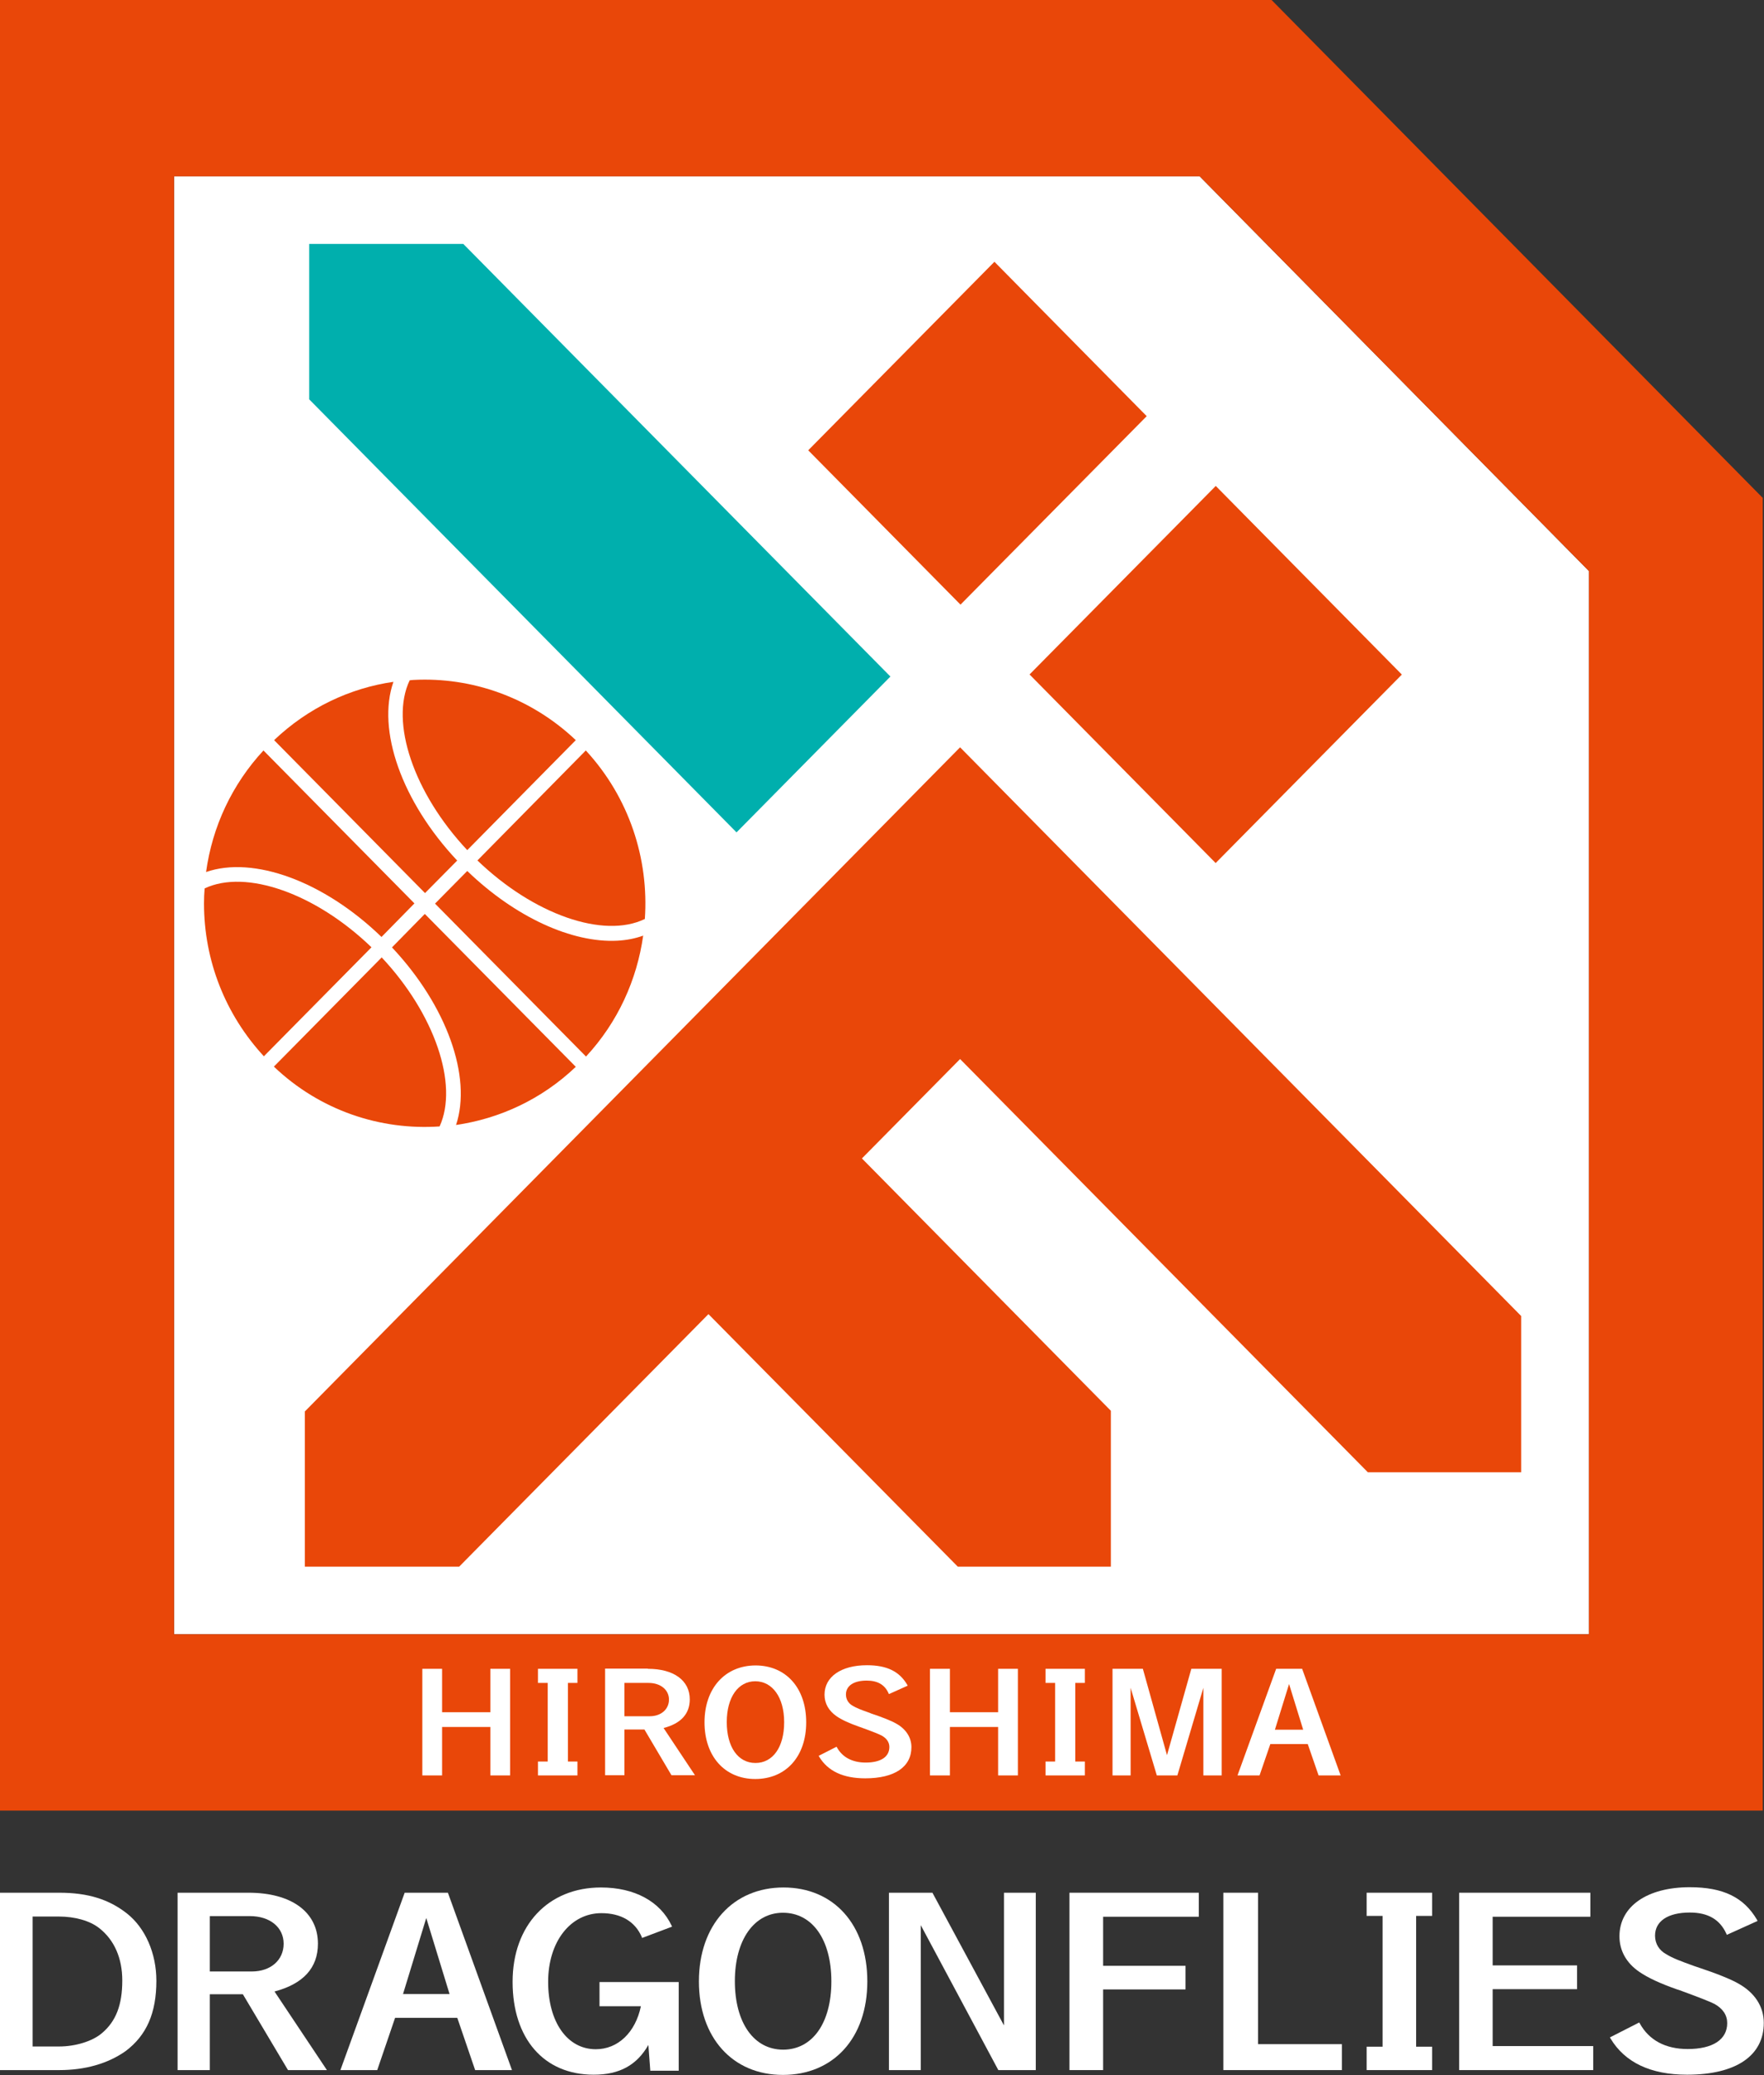 <svg width="34" height="40" viewBox="0 0 34 40" fill="none" xmlns="http://www.w3.org/2000/svg">
<rect x="0" y="0" width="34" height="40" fill="#333333" stroke="none"/>
<g id="_&#231;&#183;&#168;&#233;&#155;&#134;&#227;&#131;&#162;&#227;&#131;&#188;&#227;&#131;&#137;" clip-path="url(#clip0_532_123)">
<path id="Vector" d="M3.355 31.502H30.625V11.007L23.122 3.398H3.355V31.502Z" fill="white"/>
<g id="Group">
<g id="Group_2">
<path id="Vector_2" d="M26.341 36.931H26.649V39.452H26.341V39.903H26.649H27.295H27.603V39.452H27.295V36.931H27.603V36.484H26.341V36.931Z" fill="white"/>
<path id="Vector_3" d="M2.449 36.886C2.1 36.61 1.691 36.484 1.142 36.484H0V39.903H1.146C1.635 39.903 2.076 39.781 2.421 39.537C2.826 39.233 3.014 38.802 3.014 38.181C3.014 37.653 2.802 37.166 2.449 36.886ZM1.968 39.188C1.788 39.346 1.455 39.448 1.138 39.448H0.629V36.943H1.13C1.447 36.943 1.731 37.024 1.912 37.166C2.204 37.394 2.357 37.747 2.357 38.177C2.357 38.644 2.236 38.961 1.968 39.188Z" fill="white"/>
<path id="Vector_4" d="M6.128 37.467C6.128 36.858 5.619 36.484 4.79 36.484H3.423V39.903H4.044V38.441H4.681L5.551 39.903H6.301L5.291 38.388C5.844 38.242 6.128 37.934 6.128 37.467ZM4.044 38.002V36.935H4.818C5.202 36.935 5.467 37.15 5.467 37.467C5.467 37.783 5.218 38.002 4.854 38.002H4.044Z" fill="white"/>
<path id="Vector_5" d="M7.8 36.484L6.561 39.903H7.271L7.615 38.896H8.814L9.158 39.903H9.868L8.633 36.484H7.8ZM7.768 38.437L8.216 36.971L8.665 38.437H7.764H7.768Z" fill="white"/>
<path id="Vector_6" d="M11.555 38.206V38.672H12.353C12.248 39.176 11.912 39.501 11.483 39.501C10.934 39.501 10.565 38.977 10.565 38.202C10.565 37.426 10.998 36.878 11.591 36.878C11.972 36.878 12.245 37.04 12.373 37.345V37.357L12.954 37.138L12.946 37.121C12.726 36.651 12.229 36.383 11.583 36.383C10.565 36.383 9.88 37.113 9.88 38.202C9.88 39.29 10.477 39.992 11.443 39.992C11.94 39.992 12.273 39.809 12.497 39.419L12.533 39.899V39.915H13.082V38.206H11.551H11.555Z" fill="white"/>
<path id="Vector_7" d="M15.102 36.383C14.128 36.383 13.471 37.109 13.471 38.193C13.471 39.277 14.12 39.996 15.09 39.996C16.06 39.996 16.717 39.29 16.717 38.193C16.717 37.097 16.068 36.383 15.102 36.383ZM15.09 36.87C15.659 36.87 16.024 37.389 16.024 38.193C16.024 38.997 15.659 39.509 15.094 39.509C14.529 39.509 14.164 38.989 14.164 38.189C14.164 37.389 14.537 36.87 15.09 36.87Z" fill="white"/>
<path id="Vector_8" d="M19.351 39.042L17.972 36.484H17.134V39.903H17.747V37.109L19.242 39.903H19.964V36.484H19.351V39.042Z" fill="white"/>
<path id="Vector_9" d="M20.613 39.903H21.262V38.348H22.85V37.893H21.262V36.947H23.106V36.484H20.613V39.903Z" fill="white"/>
<path id="Vector_10" d="M24.248 36.484H23.579V39.903H25.864V39.403H24.248V36.484Z" fill="white"/>
<path id="Vector_11" d="M28.77 38.343H30.397V37.885H28.77V36.947H30.653V36.484H28.124V39.903H30.709V39.44H28.77V38.343Z" fill="white"/>
<path id="Vector_12" d="M33.519 38.242C33.367 38.153 33.082 38.039 32.713 37.917L32.665 37.901C32.369 37.795 32.236 37.743 32.116 37.669C31.98 37.596 31.9 37.467 31.9 37.312C31.9 37.032 32.148 36.866 32.569 36.866C32.922 36.866 33.15 37 33.275 37.276L33.283 37.296L33.876 37.028L33.864 37.004C33.611 36.573 33.214 36.378 32.569 36.378C31.747 36.378 31.214 36.748 31.214 37.324C31.214 37.6 31.347 37.84 31.599 38.011C31.764 38.124 32 38.234 32.325 38.348L32.365 38.36C32.773 38.51 32.958 38.583 33.046 38.628C33.206 38.717 33.291 38.843 33.291 38.997C33.291 39.314 33.014 39.497 32.529 39.497C32.1 39.497 31.784 39.326 31.607 39.005L31.595 38.985L31.03 39.273L31.042 39.294C31.319 39.756 31.816 39.992 32.517 39.992C33.459 39.992 33.996 39.627 33.996 38.993C33.996 38.681 33.824 38.413 33.511 38.238L33.519 38.242Z" fill="white"/>
</g>
<g id="Group_3">
<g id="Group_4">
<g id="Group_5">
<path id="Vector_13" d="M17.162 13.041L8.93 4.702H5.96V7.698L14.196 16.045L17.162 13.041Z" fill="#00AFAD"/>
<path id="Vector_14" d="M18.505 14.405L5.876 27.207V30.199H8.85L13.655 25.331L18.461 30.199H21.411V27.194L16.613 22.33L18.505 20.414L26.365 28.38H29.319V25.367L18.505 14.405Z" fill="#E94709"/>
<path id="Vector_15" d="M23.433 9.367L19.844 13.001L23.431 16.636L27.02 13.003L23.433 9.367Z" fill="#E94709"/>
<path id="Vector_16" d="M19.167 5.046L15.578 8.68L18.513 11.655L22.102 8.022L19.167 5.046Z" fill="#E94709"/>
</g>
<path id="Vector_17" d="M33.98 34.901H0V0H24.509L33.976 9.598V34.901H33.98ZM3.355 31.502H30.625V11.007L23.122 3.398H3.355V31.502Z" fill="#E94709"/>
<g id="Group_6">
<path id="Vector_18" d="M8.521 32.168V33.005H9.451V32.168H9.832V34.223H9.451V33.289H8.521V34.223H8.14V32.168H8.521Z" fill="white"/>
<path id="Vector_19" d="M11.13 32.44V32.168H10.946H10.557H10.369V32.44H10.557V33.955H10.369V34.223H10.557H10.946H11.13V33.955H10.946V32.44H11.13Z" fill="white"/>
<path id="Vector_20" d="M12.489 32.168C12.986 32.168 13.295 32.392 13.295 32.757C13.295 33.037 13.122 33.224 12.79 33.309L13.395 34.219H12.942L12.421 33.338H12.036V34.219H11.663V32.164H12.485L12.489 32.168ZM12.04 33.082H12.525C12.742 33.082 12.894 32.948 12.894 32.761C12.894 32.574 12.733 32.44 12.501 32.44H12.036V33.082H12.04Z" fill="white"/>
<path id="Vector_21" d="M14.565 32.103C13.976 32.103 13.579 32.542 13.579 33.2C13.579 33.857 13.972 34.292 14.557 34.292C15.142 34.292 15.539 33.865 15.539 33.2C15.539 32.534 15.146 32.103 14.561 32.103H14.565ZM15.114 33.2C15.114 33.675 14.898 33.983 14.561 33.983C14.224 33.983 14.008 33.675 14.008 33.195C14.008 32.716 14.228 32.408 14.557 32.408C14.886 32.408 15.114 32.716 15.114 33.195V33.2Z" fill="white"/>
<path id="Vector_22" d="M17.274 33.224C17.182 33.171 17.01 33.102 16.79 33.029L16.762 33.017C16.589 32.956 16.505 32.923 16.433 32.879C16.353 32.834 16.305 32.757 16.305 32.663C16.305 32.497 16.453 32.395 16.705 32.395C16.918 32.395 17.054 32.477 17.126 32.639L17.134 32.655L17.495 32.493L17.487 32.477C17.335 32.217 17.094 32.099 16.709 32.099C16.212 32.099 15.892 32.322 15.892 32.667C15.892 32.834 15.972 32.976 16.124 33.082C16.224 33.151 16.365 33.216 16.561 33.285L16.585 33.293C16.83 33.382 16.942 33.427 16.994 33.455C17.09 33.508 17.142 33.585 17.142 33.674C17.142 33.865 16.978 33.975 16.685 33.975C16.429 33.975 16.236 33.873 16.132 33.683L16.124 33.67L15.796 33.837L15.78 33.845L15.788 33.861C15.956 34.141 16.253 34.279 16.677 34.279C17.242 34.279 17.567 34.06 17.567 33.678C17.567 33.492 17.463 33.329 17.274 33.224Z" fill="white"/>
<path id="Vector_23" d="M18.309 32.168V33.005H19.238V32.168H19.619V34.223H19.238V33.289H18.309V34.223H17.924V32.168H18.309Z" fill="white"/>
<path id="Vector_24" d="M20.91 32.44V32.168H20.725H20.337H20.152V32.44H20.337V33.955H20.152V34.223H20.337H20.725H20.91V33.955H20.725V32.44H20.91Z" fill="white"/>
<path id="Vector_25" d="M22.028 32.168L22.493 33.833L22.962 32.168H23.547V34.223H23.194V32.534L22.693 34.223H22.297L21.792 32.534V34.223H21.443V32.168H22.028Z" fill="white"/>
<path id="Vector_26" d="M25.098 32.168L25.84 34.223H25.415L25.206 33.618H24.485L24.277 34.223H23.852L24.597 32.168H25.098ZM24.577 33.342H25.118L24.846 32.461L24.573 33.342H24.577Z" fill="white"/>
</g>
</g>
<g id="Group_7">
<path id="Vector_27" d="M8.79 21.685C9.627 21.563 10.437 21.194 11.098 20.564L8.188 17.617L7.555 18.262C8.613 19.387 9.098 20.759 8.79 21.685Z" fill="#E94709"/>
<path id="Vector_28" d="M7.355 18.059L7.988 17.414L5.078 14.466C4.473 15.12 4.092 15.932 3.972 16.809C4.886 16.492 6.245 16.988 7.351 18.059H7.355Z" fill="#E94709"/>
<path id="Vector_29" d="M11.896 18.133C11.026 18.177 9.932 17.682 9.006 16.789L8.385 17.418L11.295 20.366C11.912 19.7 12.277 18.884 12.397 18.035C12.241 18.092 12.072 18.124 11.896 18.133Z" fill="#E94709"/>
<path id="Vector_30" d="M8.81 16.586C7.744 15.453 7.259 14.072 7.583 13.143C6.745 13.264 5.94 13.642 5.283 14.267L8.192 17.215L8.814 16.586H8.81Z" fill="#E94709"/>
<path id="Vector_31" d="M7.355 18.457L5.279 20.56C6.168 21.409 7.335 21.791 8.473 21.713C8.842 20.905 8.377 19.541 7.355 18.453V18.457Z" fill="#E94709"/>
<path id="Vector_32" d="M7.158 18.258C6.084 17.223 4.741 16.748 3.944 17.125C3.936 17.223 3.932 17.316 3.932 17.414C3.932 18.518 4.345 19.558 5.086 20.361L7.162 18.258H7.158Z" fill="#E94709"/>
<path id="Vector_33" d="M9.006 16.387L11.098 14.267C10.225 13.439 9.09 13.049 7.976 13.106C7.948 13.106 7.924 13.11 7.896 13.114C7.511 13.922 7.976 15.29 9.006 16.387Z" fill="#E94709"/>
<path id="Vector_34" d="M9.202 16.586C10.285 17.629 11.635 18.1 12.429 17.714C12.509 16.557 12.128 15.372 11.291 14.466L9.202 16.586Z" fill="#E94709"/>
</g>
</g>
</g>
</g>
<defs>
<clipPath id="clip0_532_123">
<rect width="34" height="40" fill="white"/>
</clipPath>
</defs>
</svg>
